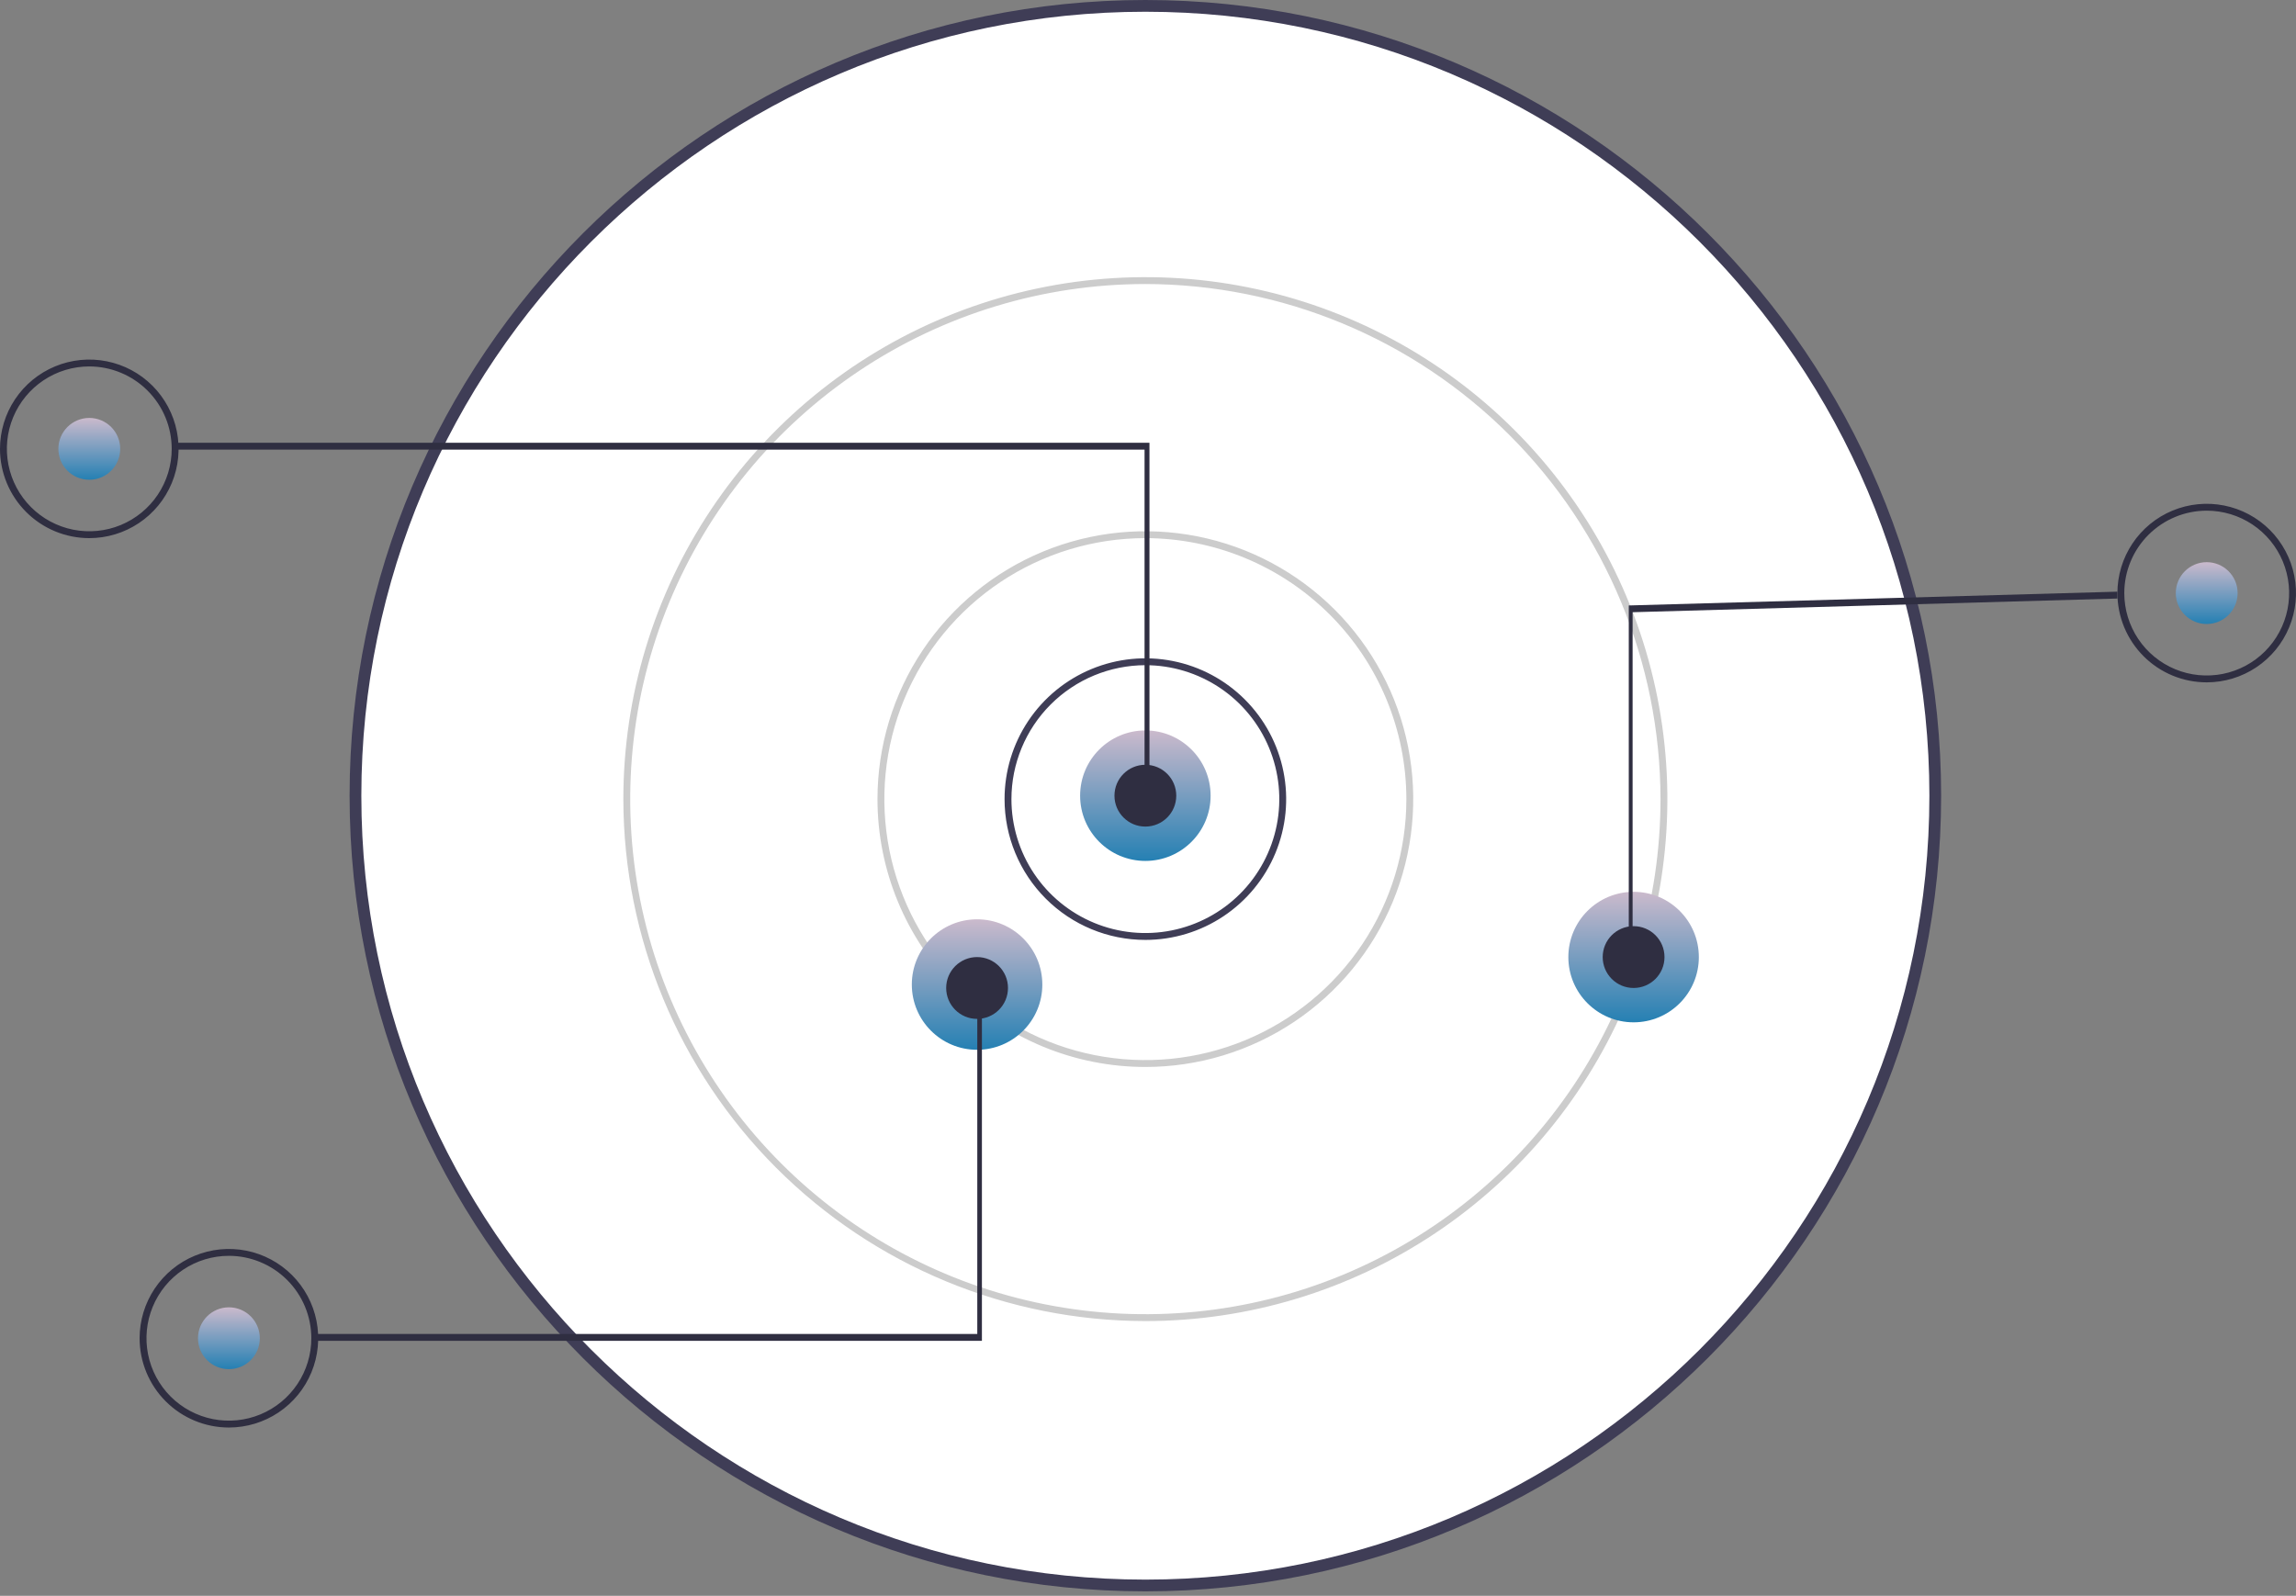 <svg width="164" height="114" viewBox="0 0 164 114" fill="none" xmlns="http://www.w3.org/2000/svg">
<rect x="0" y="0" width="164" height="114" fill="#808080" stroke="none"/>
<path d="M81.811 113.261C112.972 113.261 138.232 88.001 138.232 56.84C138.232 25.68 112.972 0.42 81.811 0.42C50.651 0.42 25.391 25.68 25.391 56.84C25.391 88.001 50.651 113.261 81.811 113.261Z" fill="white"/>
<path d="M24.971 56.84C24.971 25.499 50.469 0 81.811 0C113.153 0 138.652 25.499 138.652 56.84C138.652 88.183 113.153 113.681 81.811 113.681C50.469 113.681 24.971 88.183 24.971 56.84ZM25.81 56.84C25.81 87.72 50.932 112.842 81.811 112.842C112.691 112.842 137.813 87.72 137.813 56.84C137.813 25.961 112.691 0.839 81.811 0.839C50.932 0.839 25.81 25.961 25.81 56.84H25.81Z" fill="#3F3D56"/>
<path d="M71.754 57.086C71.754 55.097 72.344 53.152 73.449 51.498C74.554 49.844 76.125 48.555 77.963 47.794C79.8 47.033 81.823 46.833 83.774 47.221C85.725 47.609 87.517 48.567 88.923 49.974C90.33 51.381 91.288 53.173 91.676 55.124C92.064 57.075 91.865 59.097 91.104 60.935C90.342 62.773 89.053 64.343 87.399 65.448C85.745 66.554 83.801 67.144 81.812 67.144C79.144 67.144 76.586 66.084 74.7 64.198C72.814 62.312 71.754 59.753 71.754 57.086V57.086ZM81.812 47.519C79.275 47.522 76.843 48.531 75.05 50.324C73.256 52.118 72.247 54.549 72.245 57.086C72.245 58.978 72.806 60.828 73.857 62.401C74.908 63.974 76.402 65.201 78.15 65.925C79.898 66.649 81.822 66.838 83.678 66.469C85.534 66.1 87.239 65.189 88.576 63.851C89.914 62.513 90.826 60.808 91.195 58.952C91.564 57.096 91.374 55.173 90.65 53.425C89.926 51.677 88.7 50.182 87.127 49.131C85.553 48.08 83.704 47.519 81.812 47.519Z" fill="#3F3D56"/>
<path d="M62.677 57.086C62.677 53.301 63.8 49.602 65.902 46.456C68.004 43.309 70.993 40.856 74.489 39.408C77.985 37.96 81.833 37.581 85.544 38.319C89.256 39.058 92.665 40.88 95.341 43.556C98.017 46.232 99.84 49.641 100.578 53.353C101.316 57.065 100.937 60.912 99.489 64.408C98.041 67.904 95.588 70.893 92.442 72.995C89.295 75.098 85.596 76.22 81.811 76.22C79.299 76.22 76.811 75.725 74.489 74.763C72.168 73.802 70.058 72.392 68.282 70.616C66.505 68.839 65.095 66.73 64.134 64.408C63.172 62.087 62.677 59.599 62.677 57.086V57.086ZM81.811 38.442C78.124 38.442 74.52 39.536 71.454 41.584C68.388 43.633 65.998 46.545 64.587 49.951C63.176 53.358 62.807 57.106 63.526 60.723C64.246 64.34 66.021 67.661 68.629 70.269C71.236 72.876 74.558 74.652 78.174 75.371C81.791 76.09 85.539 75.721 88.946 74.31C92.353 72.899 95.264 70.51 97.313 67.444C99.361 64.378 100.455 60.773 100.455 57.086C100.449 52.143 98.483 47.404 94.988 43.909C91.493 40.414 86.754 38.448 81.811 38.442Z" fill="#CCCCCC"/>
<path d="M44.525 57.086C44.525 49.711 46.712 42.502 50.809 36.37C54.906 30.239 60.729 25.459 67.543 22.637C74.356 19.815 81.853 19.077 89.086 20.515C96.319 21.954 102.963 25.505 108.177 30.72C113.392 35.935 116.943 42.579 118.382 49.812C119.821 57.044 119.082 64.542 116.26 71.355C113.438 78.168 108.659 83.992 102.527 88.089C96.395 92.186 89.186 94.373 81.811 94.373C71.926 94.362 62.448 90.43 55.458 83.439C48.468 76.449 44.536 66.972 44.525 57.086ZM81.811 20.29C74.534 20.29 67.42 22.448 61.369 26.491C55.318 30.534 50.601 36.281 47.816 43.005C45.031 49.728 44.303 57.127 45.722 64.264C47.142 71.402 50.647 77.959 55.793 83.105C60.939 88.251 67.495 91.755 74.633 93.175C81.771 94.595 89.169 93.866 95.893 91.081C102.616 88.296 108.363 83.58 112.406 77.529C116.45 71.478 118.608 64.364 118.608 57.086C118.597 47.33 114.716 37.977 107.818 31.079C100.92 24.181 91.567 20.301 81.811 20.29Z" fill="#CCCCCC"/>
<path d="M81.811 61.501C84.385 61.501 86.472 59.415 86.472 56.84C86.472 54.266 84.385 52.18 81.811 52.18C79.237 52.18 77.151 54.266 77.151 56.84C77.151 59.415 79.237 61.501 81.811 61.501Z" fill="url(#paint0_linear)"/>
<path d="M69.791 74.993C72.365 74.993 74.452 72.907 74.452 70.332C74.452 67.758 72.365 65.672 69.791 65.672C67.217 65.672 65.13 67.758 65.13 70.332C65.13 72.907 67.217 74.993 69.791 74.993Z" fill="url(#paint1_linear)"/>
<path d="M116.686 73.031C119.26 73.031 121.346 70.944 121.346 68.37C121.346 65.796 119.26 63.709 116.686 63.709C114.112 63.709 112.025 65.796 112.025 68.37C112.025 70.944 114.112 73.031 116.686 73.031Z" fill="url(#paint2_linear)"/>
<path d="M81.811 59.048C83.031 59.048 84.019 58.06 84.019 56.84C84.019 55.621 83.031 54.633 81.811 54.633C80.592 54.633 79.604 55.621 79.604 56.84C79.604 58.06 80.592 59.048 81.811 59.048Z" fill="#2F2E41"/>
<path d="M116.686 70.578C117.905 70.578 118.893 69.589 118.893 68.37C118.893 67.151 117.905 66.162 116.686 66.162C115.466 66.162 114.478 67.151 114.478 68.37C114.478 69.589 115.466 70.578 116.686 70.578Z" fill="#2F2E41"/>
<path d="M69.791 72.786C71.011 72.786 71.999 71.797 71.999 70.578C71.999 69.359 71.011 68.37 69.791 68.37C68.572 68.37 67.584 69.359 67.584 70.578C67.584 71.797 68.572 72.786 69.791 72.786Z" fill="#2F2E41"/>
<path d="M6.378 34.272C7.597 34.272 8.586 33.284 8.586 32.064C8.586 30.845 7.597 29.857 6.378 29.857C5.159 29.857 4.17 30.845 4.17 32.064C4.17 33.284 5.159 34.272 6.378 34.272Z" fill="url(#paint3_linear)"/>
<path d="M81.754 32.12H12.631V31.63H82.104V56.892H81.754V32.12Z" fill="#2F2E41"/>
<path d="M0 32.064C-1.31486e-06 30.803 0.374 29.57 1.075 28.521C1.776 27.472 2.772 26.655 3.937 26.172C5.103 25.689 6.385 25.563 7.622 25.809C8.86 26.055 9.996 26.662 10.888 27.554C11.78 28.446 12.387 29.583 12.633 30.82C12.88 32.057 12.753 33.34 12.271 34.505C11.788 35.67 10.97 36.667 9.921 37.367C8.873 38.068 7.639 38.442 6.378 38.442C5.54 38.442 4.711 38.277 3.937 37.957C3.163 37.636 2.46 37.167 1.868 36.574C1.276 35.982 0.806 35.279 0.485 34.505C0.165 33.731 -4.3652e-07 32.902 0 32.064ZM6.378 26.177C5.214 26.177 4.075 26.522 3.107 27.169C2.139 27.816 1.384 28.736 0.939 29.811C0.493 30.887 0.377 32.071 0.604 33.213C0.831 34.355 1.392 35.404 2.215 36.227C3.038 37.051 4.087 37.611 5.229 37.839C6.371 38.066 7.555 37.949 8.631 37.504C9.707 37.058 10.626 36.303 11.273 35.335C11.92 34.367 12.265 33.229 12.265 32.064C12.264 30.503 11.643 29.007 10.539 27.903C9.435 26.8 7.939 26.179 6.378 26.177Z" fill="#2F2E41"/>
<path d="M16.35 97.807C17.57 97.807 18.558 96.819 18.558 95.599C18.558 94.38 17.57 93.391 16.35 93.391C15.131 93.391 14.143 94.38 14.143 95.599C14.143 96.819 15.131 97.807 16.35 97.807Z" fill="url(#paint4_linear)"/>
<path d="M9.972 95.599C9.972 94.338 10.346 93.105 11.047 92.056C11.748 91.007 12.744 90.189 13.909 89.707C15.075 89.224 16.357 89.098 17.594 89.344C18.832 89.59 19.968 90.197 20.86 91.089C21.752 91.981 22.36 93.118 22.606 94.355C22.852 95.592 22.725 96.875 22.243 98.04C21.76 99.205 20.942 100.202 19.894 100.902C18.845 101.603 17.612 101.977 16.35 101.977C14.659 101.977 13.036 101.305 11.84 100.109C10.644 98.913 9.972 97.291 9.972 95.599ZM16.35 89.712C15.186 89.712 14.047 90.057 13.079 90.704C12.111 91.351 11.357 92.27 10.911 93.346C10.465 94.422 10.349 95.606 10.576 96.748C10.803 97.89 11.364 98.939 12.187 99.762C13.011 100.586 14.059 101.146 15.201 101.374C16.344 101.601 17.527 101.484 18.603 101.038C19.679 100.593 20.598 99.838 21.245 98.87C21.892 97.902 22.238 96.764 22.238 95.599C22.236 94.038 21.615 92.542 20.511 91.438C19.407 90.335 17.911 89.714 16.35 89.712Z" fill="#2F2E41"/>
<path d="M157.622 44.575C158.841 44.575 159.83 43.587 159.83 42.367C159.83 41.148 158.841 40.16 157.622 40.16C156.403 40.16 155.414 41.148 155.414 42.367C155.414 43.587 156.403 44.575 157.622 44.575Z" fill="url(#paint5_linear)"/>
<path d="M151.244 42.367C151.244 41.106 151.618 39.873 152.319 38.824C153.02 37.775 154.016 36.958 155.181 36.475C156.347 35.992 157.629 35.866 158.866 36.112C160.103 36.358 161.24 36.965 162.132 37.857C163.024 38.749 163.631 39.886 163.877 41.123C164.123 42.36 163.997 43.643 163.514 44.808C163.032 45.974 162.214 46.97 161.165 47.67C160.116 48.371 158.883 48.745 157.622 48.745C156.784 48.745 155.955 48.58 155.181 48.26C154.407 47.939 153.704 47.47 153.112 46.877C152.52 46.285 152.05 45.582 151.729 44.808C151.409 44.034 151.244 43.205 151.244 42.367ZM157.622 36.48C156.061 36.482 154.565 37.103 153.461 38.206C152.357 39.31 151.736 40.806 151.735 42.367C151.735 43.532 152.08 44.67 152.727 45.638C153.374 46.606 154.293 47.361 155.369 47.807C156.445 48.252 157.628 48.369 158.771 48.142C159.913 47.914 160.962 47.354 161.785 46.53C162.608 45.707 163.169 44.658 163.396 43.516C163.623 42.374 163.507 41.19 163.061 40.114C162.616 39.039 161.861 38.119 160.893 37.472C159.925 36.825 158.786 36.48 157.622 36.48V36.48Z" fill="#2F2E41"/>
<path d="M116.341 43.252L151.24 42.267L151.244 42.757L116.615 43.735V68.527H116.341V43.252Z" fill="#2F2E41"/>
<path d="M22.604 95.294H69.806V70.521H70.137V95.784H22.604V95.294Z" fill="#2F2E41"/>
<defs>
<linearGradient id="paint0_linear" x1="81.811" y1="52.18" x2="81.811" y2="61.501" gradientUnits="userSpaceOnUse">
<stop stop-color="#CBBACC"/>
<stop offset="1" stop-color="#2580B3"/>
</linearGradient>
<linearGradient id="paint1_linear" x1="69.791" y1="65.672" x2="69.791" y2="74.993" gradientUnits="userSpaceOnUse">
<stop stop-color="#CBBACC"/>
<stop offset="1" stop-color="#2580B3"/>
</linearGradient>
<linearGradient id="paint2_linear" x1="116.686" y1="63.709" x2="116.686" y2="73.031" gradientUnits="userSpaceOnUse">
<stop stop-color="#CBBACC"/>
<stop offset="1" stop-color="#2580B3"/>
</linearGradient>
<linearGradient id="paint3_linear" x1="6.378" y1="29.857" x2="6.378" y2="34.272" gradientUnits="userSpaceOnUse">
<stop stop-color="#CBBACC"/>
<stop offset="1" stop-color="#2580B3"/>
</linearGradient>
<linearGradient id="paint4_linear" x1="16.35" y1="93.391" x2="16.35" y2="97.807" gradientUnits="userSpaceOnUse">
<stop stop-color="#CBBACC"/>
<stop offset="1" stop-color="#2580B3"/>
</linearGradient>
<linearGradient id="paint5_linear" x1="157.622" y1="40.16" x2="157.622" y2="44.575" gradientUnits="userSpaceOnUse">
<stop stop-color="#CBBACC"/>
<stop offset="1" stop-color="#2580B3"/>
</linearGradient>
</defs>
</svg>
